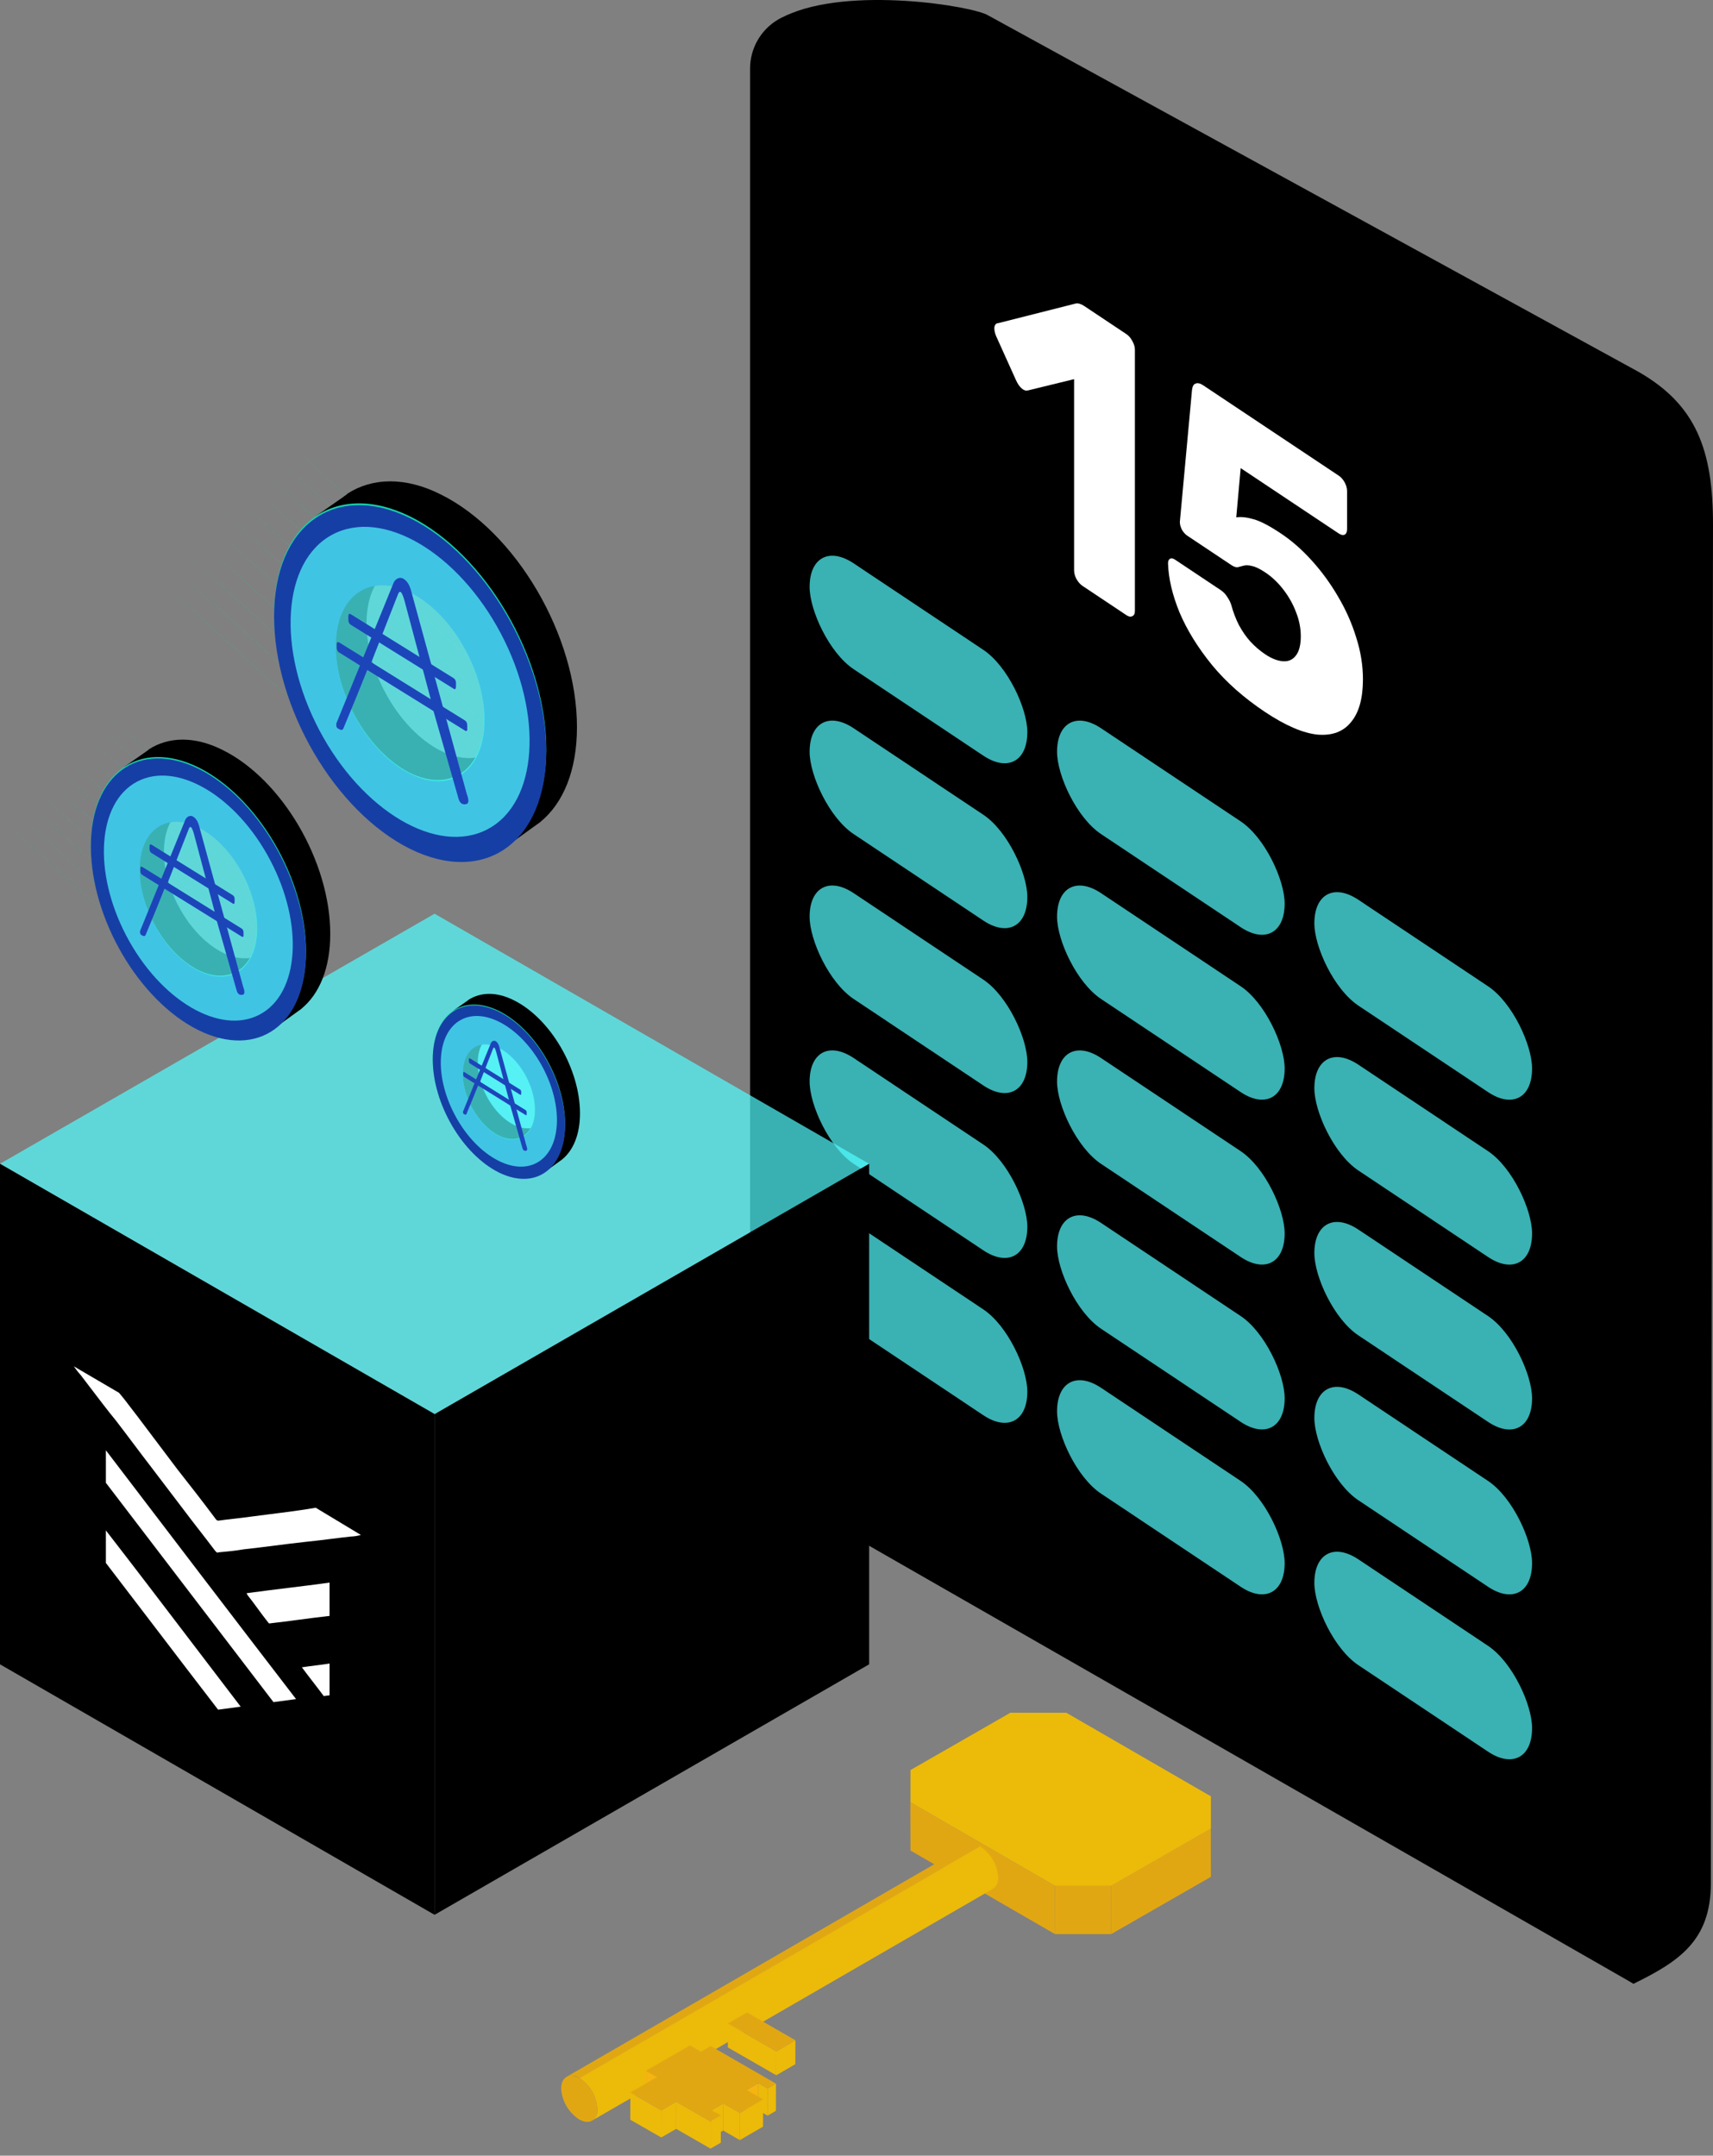 <svg width="174" height="219" viewBox="0 0 174 219" fill="none" xmlns="http://www.w3.org/2000/svg">
<rect x="0" y="0" width="174" height="219" fill="#808080" stroke="none"/>
<path d="M79.771 1.619C86.209 -1.461 98.927 0.631 100.381 1.569L166.444 37.781C172.259 41.118 174.02 45.679 174 53.379L173.782 191.315C173.782 197.15 170.558 199.263 165.93 201.533L85.823 149.21C79.998 145.863 76.923 140.039 76.923 132.358L79.771 1.619Z" fill="url(#paint0_linear_5045_63124)"/>
<path d="M165.93 201.534V55.601C165.93 50.336 163.072 45.484 158.463 42.925L84.795 1.915C83.003 0.917 80.815 0.942 79.046 1.979C77.277 3.016 76.19 4.912 76.191 6.96V150.109L165.93 201.534Z" fill="url(#paint1_linear_5045_63124)"/>
<g opacity="0.7">
<rect width="26.58" height="10.751" rx="5.375" transform="matrix(0.832 0.555 0 1 82.238 54.248)" fill="#52FCFF"/>
<rect width="27.788" height="10.751" rx="5.375" transform="matrix(0.832 0.555 0 1 107.371 71.002)" fill="#52FCFF"/>
<rect width="26.58" height="10.751" rx="5.375" transform="matrix(0.832 0.555 0 1 133.508 88.428)" fill="#52FCFF"/>
</g>
<g opacity="0.7">
<rect width="26.58" height="10.751" rx="5.375" transform="matrix(0.832 0.555 0 1 82.238 71)" fill="#52FCFF"/>
<rect width="27.788" height="10.751" rx="5.375" transform="matrix(0.832 0.555 0 1 107.371 87.754)" fill="#52FCFF"/>
<rect width="26.58" height="10.751" rx="5.375" transform="matrix(0.832 0.555 0 1 133.508 105.18)" fill="#52FCFF"/>
</g>
<g opacity="0.7">
<rect width="26.58" height="10.751" rx="5.375" transform="matrix(0.832 0.555 0 1 82.238 87.752)" fill="#52FCFF"/>
<rect width="27.788" height="10.751" rx="5.375" transform="matrix(0.832 0.555 0 1 107.371 104.506)" fill="#52FCFF"/>
<rect width="26.58" height="10.751" rx="5.375" transform="matrix(0.832 0.555 0 1 133.508 121.932)" fill="#52FCFF"/>
</g>
<g opacity="0.7">
<rect width="26.58" height="10.751" rx="5.375" transform="matrix(0.832 0.555 0 1 82.238 104.502)" fill="#52FCFF"/>
<rect width="27.788" height="10.751" rx="5.375" transform="matrix(0.832 0.555 0 1 107.371 121.256)" fill="#52FCFF"/>
<rect width="26.58" height="10.751" rx="5.375" transform="matrix(0.832 0.555 0 1 133.508 138.682)" fill="#52FCFF"/>
</g>
<g opacity="0.7">
<rect width="26.58" height="10.751" rx="5.375" transform="matrix(0.832 0.555 0 1 82.238 121.254)" fill="#52FCFF"/>
<rect width="27.788" height="10.751" rx="5.375" transform="matrix(0.832 0.555 0 1 107.371 138.008)" fill="#52FCFF"/>
<rect width="26.58" height="10.751" rx="5.375" transform="matrix(0.832 0.555 0 1 133.508 155.434)" fill="#52FCFF"/>
</g>
<path opacity="0.7" d="M88.284 118.231L44.163 143.656H44.142L0 118.231L44.142 92.826L88.284 118.231Z" fill="#52FCFF"/>
<path d="M88.285 118.23V169.081L44.143 194.528V143.656H44.164L88.285 118.23Z" fill="url(#paint2_linear_5045_63124)"/>
<path d="M44.142 143.656V194.528L0 169.081V118.23L44.142 143.656Z" fill="url(#paint3_linear_5045_63124)"/>
<path d="M25.335 154.096C24.817 154.173 24.299 154.231 23.781 154.289C23.263 154.346 22.745 154.404 22.227 154.481C22.079 154.481 22.005 154.481 21.857 154.25C20.598 152.56 19.34 150.946 18.008 149.256L14.011 143.954C13.772 143.651 13.543 143.348 13.316 143.048C12.91 142.512 12.514 141.988 12.087 141.496L7.498 138.807C7.72 139.114 7.942 139.421 8.164 139.652C8.526 140.122 8.889 140.599 9.253 141.079C10.08 142.168 10.918 143.272 11.791 144.339C12.383 145.107 12.975 145.895 13.567 146.682C14.159 147.47 14.751 148.257 15.344 149.025L18.674 153.405C19.192 154.096 19.729 154.788 20.265 155.479C20.802 156.171 21.339 156.863 21.857 157.554C22.005 157.708 22.079 157.784 22.153 157.708C23.041 157.631 23.855 157.554 24.743 157.4C25.816 157.285 26.871 157.151 27.926 157.016C28.98 156.882 30.035 156.747 31.108 156.632C31.935 156.55 32.762 156.447 33.578 156.345C34.296 156.255 35.005 156.166 35.697 156.094C35.993 156.094 36.363 156.017 36.659 155.94L32.071 153.174C30.528 153.441 28.986 153.634 27.419 153.83C26.73 153.916 26.036 154.003 25.335 154.096Z" fill="white"/>
<path d="M30.072 172.613L27.778 172.921C24.928 169.194 22.097 165.487 19.266 161.78C16.435 158.073 13.604 154.365 10.755 150.639V147.335L10.756 147.337C17.195 155.788 23.633 164.239 30.072 172.613Z" fill="white"/>
<path d="M10.755 155.479C13.699 159.275 16.613 163.103 19.535 166.941C21.167 169.085 22.803 171.234 24.447 173.382L22.153 173.689C20.005 170.901 17.879 168.114 15.764 165.34C14.091 163.144 12.422 160.956 10.755 158.783V155.479Z" fill="white"/>
<path d="M33.477 160.781C32.071 160.973 30.664 161.146 29.258 161.319C27.852 161.492 26.445 161.665 25.039 161.857C25.113 161.933 25.113 162.01 25.113 162.01C25.483 162.471 25.835 162.951 26.186 163.432C26.538 163.912 26.89 164.392 27.26 164.853L27.334 164.93C28.37 164.815 29.387 164.68 30.405 164.546C31.423 164.411 32.441 164.277 33.477 164.162V160.781Z" fill="white"/>
<path d="M32.071 169.194C32.533 169.137 32.996 169.079 33.477 169.002V172.229L32.885 172.306C32.515 171.807 32.145 171.326 31.774 170.846C31.404 170.366 31.034 169.886 30.664 169.386C31.145 169.309 31.608 169.252 32.071 169.194Z" fill="white"/>
<path d="M92.471 183.104L92.484 187.999L107.17 196.493L107.157 191.597L92.471 183.104Z" fill="#E1A713"/>
<path d="M112.848 191.604L112.861 196.493L123 190.669L122.987 185.773L112.848 191.604Z" fill="#E1A713"/>
<path d="M107.156 191.596L107.169 196.492H112.861L112.848 191.602L107.156 191.596Z" fill="#E1A713"/>
<path d="M102.629 174H108.314L123 182.493V185.773L112.861 191.596H107.169L92.483 183.103C92.483 181.824 92.483 181.115 92.483 179.823L102.629 174Z" fill="#ECBA09"/>
<path d="M98.254 187.449L57.539 210.995C57.752 210.897 57.988 210.857 58.221 210.879C58.455 210.901 58.679 210.985 58.87 211.121L99.586 187.575C99.397 187.434 99.173 187.348 98.938 187.326C98.703 187.304 98.467 187.346 98.254 187.449Z" fill="#E1A713"/>
<path d="M60.135 215.439L100.851 191.894C101.037 191.763 101.185 191.586 101.279 191.38C101.374 191.174 101.412 190.947 101.39 190.721C101.355 190.09 101.17 189.477 100.852 188.93C100.534 188.384 100.091 187.919 99.56 187.574L58.844 211.12C59.378 211.463 59.823 211.928 60.14 212.477C60.457 213.025 60.638 213.641 60.668 214.273C60.691 214.497 60.654 214.723 60.561 214.928C60.467 215.133 60.32 215.31 60.135 215.439Z" fill="#ECBA09"/>
<path d="M58.844 211.121C57.832 210.538 57.007 211.009 57 212.168C57.036 212.799 57.22 213.412 57.538 213.959C57.856 214.506 58.299 214.97 58.831 215.315C59.843 215.898 60.668 215.428 60.668 214.275C60.638 213.643 60.457 213.027 60.14 212.478C59.822 211.93 59.378 211.465 58.844 211.121Z" fill="#E1A713"/>
<path d="M66.727 211.022L66.72 213.784L65.602 213.148L65.608 210.379L66.727 211.022Z" fill="#F5B40F"/>
<path d="M77.977 212.168L77.97 214.931L77.025 214.388L77.031 211.625L77.977 212.168Z" fill="#ECBA09"/>
<path d="M78.822 211.678L78.816 214.44L77.97 214.931L77.977 212.168L78.822 211.678Z" fill="#ECBA09"/>
<path d="M77.031 211.625L77.025 214.388L75.826 215.083L75.833 212.321L77.031 211.625Z" fill="#F5B40F"/>
<path d="M73.477 213.684L73.463 216.446L72.272 217.135L72.278 214.373L73.477 213.684Z" fill="#ECBA09"/>
<path d="M67.172 214.387L67.165 217.149L64.023 215.347L64.03 212.578L67.172 214.387Z" fill="#ECBA09"/>
<path d="M68.689 213.512L68.683 216.274L67.165 217.149L67.172 214.386L68.689 213.512Z" fill="#ECBA09"/>
<path d="M77.518 213.281L77.504 216.051L75.148 217.415L75.154 214.646L77.518 213.281Z" fill="#ECBA09"/>
<path d="M75.154 214.644L75.148 217.414L73.463 216.446L73.477 213.684L75.154 214.644Z" fill="#ECBA09"/>
<path d="M72.178 215.519L72.171 218.282L68.683 216.274L68.689 213.512L72.178 215.519Z" fill="#ECBA09"/>
<path d="M78.822 211.677L77.977 212.167L77.031 211.624L75.833 212.32L77.517 213.281L75.154 214.645L73.477 213.685L72.278 214.374L73.224 214.917L72.178 215.52L68.69 213.512L67.172 214.387L64.03 212.578L66.726 211.021L65.608 210.379L70.088 207.795L71.2 208.438L72.192 207.861L78.822 211.677Z" fill="#E1A713"/>
<path d="M73.225 214.916L73.218 217.679L72.173 218.282L72.179 215.519L73.225 214.916Z" fill="#ECBA09"/>
<path d="M80.793 207.271L80.786 209.703L78.849 210.829L78.856 208.398L80.793 207.271Z" fill="#ECBA09"/>
<path d="M78.856 208.397L78.849 210.829L73.929 208L73.936 205.568L78.856 208.397Z" fill="#ECBA09"/>
<path d="M80.793 207.272L78.856 208.398L73.936 205.569L75.88 204.449L80.793 207.272Z" fill="#E1A713"/>
<path fillRule="evenodd" clipRule="evenodd" d="M10.025 71.744C10.407 72.062 35.974 95.333 35.974 95.333L10.025 71.744Z" fill="#17D1AA"/>
<path fillRule="evenodd" clipRule="evenodd" d="M9.02 72.875C9.401 73.193 34.968 96.464 34.968 96.464L9.02 72.875Z" fill="#17D1AA"/>
<path fillRule="evenodd" clipRule="evenodd" d="M8.014 74.004C8.395 74.322 33.962 97.593 33.962 97.593L8.014 74.004Z" fill="#17D1AA"/>
<path fillRule="evenodd" clipRule="evenodd" d="M7.008 75.135C7.389 75.453 32.956 98.723 32.956 98.723L7.008 75.135Z" fill="#17D1AA"/>
<path fillRule="evenodd" clipRule="evenodd" d="M6.002 76.264C6.384 76.582 31.95 99.852 31.95 99.852L6.002 76.264Z" fill="#17D1AA"/>
<path fillRule="evenodd" clipRule="evenodd" d="M4.996 77.394C5.378 77.712 30.944 100.983 30.944 100.983L4.996 77.394Z" fill="#17D1AA"/>
<path fillRule="evenodd" clipRule="evenodd" d="M4.023 78.523C4.405 78.841 29.972 102.112 29.972 102.112L4.023 78.523Z" fill="#17D1AA"/>
<path fillRule="evenodd" clipRule="evenodd" d="M3.018 79.654C3.399 79.972 28.966 103.243 28.966 103.243L3.018 79.654Z" fill="#17D1AA"/>
<path fillRule="evenodd" clipRule="evenodd" d="M2.012 80.785C2.393 81.103 27.96 104.374 27.96 104.374L2.012 80.785Z" fill="#17D1AA"/>
<path fillRule="evenodd" clipRule="evenodd" d="M1.006 81.914C1.387 82.232 26.954 105.503 26.954 105.503L1.006 81.914Z" fill="#17D1AA"/>
<path fillRule="evenodd" clipRule="evenodd" d="M0 83.045C0.382 83.363 25.948 106.634 25.948 106.634L0 83.045Z" fill="#17D1AA"/>
<path fillRule="evenodd" clipRule="evenodd" d="M22.619 102.784C16.583 99.782 11.691 91.449 11.691 84.104C11.691 81.349 12.385 79.16 13.53 77.641L12.593 77.924L14.813 76.37C14.848 76.335 14.892 76.308 14.935 76.282C14.978 76.255 15.022 76.229 15.056 76.194L15.126 76.123C17.103 74.852 19.739 74.746 22.619 76.194C28.655 79.195 33.546 87.529 33.546 94.874C33.546 98.37 32.436 100.983 30.632 102.466L30.598 102.501C30.494 102.572 30.398 102.643 30.303 102.713C30.207 102.784 30.112 102.854 30.008 102.925L27.857 104.479L27.961 103.737C26.365 104.02 24.561 103.737 22.619 102.784ZM22.619 82.232C19.323 80.608 16.652 82.515 16.652 86.54C16.652 90.531 19.323 95.121 22.619 96.781C25.914 98.405 28.585 96.498 28.585 92.473C28.585 88.447 25.914 83.856 22.619 82.232Z" fill="url(#paint4_linear_5045_63124)"/>
<path fillRule="evenodd" clipRule="evenodd" d="M20.156 104.514C14.12 101.512 9.229 93.178 9.229 85.833C9.229 78.524 14.12 74.993 20.156 77.959C26.192 80.96 31.083 89.294 31.083 96.639C31.083 103.949 26.192 107.48 20.156 104.514ZM20.121 83.997C16.826 82.373 14.155 84.28 14.155 88.305C14.155 92.296 16.826 96.886 20.121 98.546C23.417 100.17 26.088 98.263 26.088 94.238C26.088 90.212 23.417 85.622 20.121 83.997Z" fill="#17D1AA"/>
<path fillRule="evenodd" clipRule="evenodd" d="M9.229 85.976C9.229 78.666 14.12 75.135 20.156 78.101C26.157 81.067 31.049 89.436 31.083 96.781C31.083 104.091 26.192 107.622 20.156 104.656C14.12 101.655 9.229 93.321 9.229 85.976ZM14.189 88.377C14.189 92.403 16.86 96.993 20.156 98.618C23.451 100.277 26.122 98.335 26.122 94.31C26.122 90.284 23.451 85.694 20.156 84.069C16.86 82.445 14.189 84.352 14.189 88.377Z" fill="#163FA5"/>
<ellipse opacity="0.7" cx="8.254" cy="13.367" rx="8.254" ry="13.367" transform="matrix(0.884 -0.468 0.466 0.885 6.621 83.273)" fill="#52FCFF"/>
<path fillRule="evenodd" clipRule="evenodd" d="M21.993 93.46L24.04 100.629C24.109 100.876 24.283 101.159 24.664 101.053C24.942 100.982 24.803 100.523 24.699 100.24L20.259 84.032C20.155 83.608 19.981 83.185 19.634 82.973C19.322 82.761 18.975 82.973 18.836 83.255L14.223 94.591V94.661C14.223 94.873 14.257 94.944 14.466 95.05C14.604 95.12 14.708 95.12 14.778 95.014C15.402 93.531 16.165 91.66 16.755 90.177L21.993 93.46ZM19.149 84.279C19.322 83.785 19.496 83.997 19.704 84.738L21.82 92.684L17.033 89.682L19.149 84.279Z" fill="#1D45BA"/>
<path fillRule="evenodd" clipRule="evenodd" d="M24.561 95.155L14.431 88.87C14.327 88.799 14.258 88.658 14.258 88.517V88.199C14.258 88.058 14.327 88.022 14.431 88.058L24.561 94.343C24.665 94.414 24.734 94.555 24.734 94.696V95.014C24.769 95.155 24.665 95.226 24.561 95.155Z" fill="#1D45BA"/>
<path fillRule="evenodd" clipRule="evenodd" d="M23.658 91.801L15.367 86.645C15.263 86.575 15.193 86.433 15.193 86.292V85.939C15.193 85.798 15.263 85.763 15.367 85.798L23.658 90.954C23.762 91.024 23.831 91.165 23.831 91.307V91.624C23.831 91.801 23.762 91.872 23.658 91.801Z" fill="#1D45BA"/>
<path fillRule="evenodd" clipRule="evenodd" d="M44.449 98.881C44.684 99.076 60.405 113.385 60.405 113.385L44.449 98.881Z" fill="#17D1AA"/>
<path fillRule="evenodd" clipRule="evenodd" d="M43.832 99.576C44.067 99.772 59.788 114.081 59.788 114.081L43.832 99.576Z" fill="#17D1AA"/>
<path fillRule="evenodd" clipRule="evenodd" d="M43.213 100.271C43.447 100.467 59.168 114.776 59.168 114.776L43.213 100.271Z" fill="#17D1AA"/>
<path fillRule="evenodd" clipRule="evenodd" d="M42.594 100.965C42.828 101.16 58.549 115.469 58.549 115.469L42.594 100.965Z" fill="#17D1AA"/>
<path fillRule="evenodd" clipRule="evenodd" d="M41.977 101.66C42.211 101.856 57.932 116.165 57.932 116.165L41.977 101.66Z" fill="#17D1AA"/>
<path fillRule="evenodd" clipRule="evenodd" d="M41.357 102.355C41.592 102.551 57.313 116.86 57.313 116.86L41.357 102.355Z" fill="#17D1AA"/>
<path fillRule="evenodd" clipRule="evenodd" d="M40.76 103.049C40.994 103.244 56.715 117.553 56.715 117.553L40.76 103.049Z" fill="#17D1AA"/>
<path fillRule="evenodd" clipRule="evenodd" d="M40.141 103.744C40.375 103.94 56.096 118.249 56.096 118.249L40.141 103.744Z" fill="#17D1AA"/>
<path fillRule="evenodd" clipRule="evenodd" d="M39.523 104.439C39.758 104.635 55.479 118.944 55.479 118.944L39.523 104.439Z" fill="#17D1AA"/>
<path fillRule="evenodd" clipRule="evenodd" d="M38.904 105.135C39.139 105.33 54.86 119.639 54.86 119.639L38.904 105.135Z" fill="#17D1AA"/>
<path fillRule="evenodd" clipRule="evenodd" d="M38.285 105.828C38.52 106.024 54.241 120.333 54.241 120.333L38.285 105.828Z" fill="#17D1AA"/>
<path fillRule="evenodd" clipRule="evenodd" d="M52.194 117.968C48.482 116.122 45.475 110.998 45.475 106.481C45.475 104.788 45.901 103.441 46.605 102.508L46.029 102.681L47.394 101.726C47.416 101.704 47.442 101.688 47.469 101.672C47.496 101.655 47.522 101.639 47.544 101.617L47.586 101.574C48.802 100.792 50.423 100.727 52.194 101.617C55.905 103.463 58.913 108.587 58.913 113.104C58.913 115.253 58.23 116.86 57.121 117.772L57.1 117.794C57.036 117.837 56.977 117.881 56.919 117.924C56.86 117.968 56.801 118.011 56.737 118.054L55.415 119.01L55.479 118.554C54.498 118.728 53.388 118.554 52.194 117.968ZM52.194 105.33C50.167 104.332 48.525 105.504 48.525 107.979C48.525 110.433 50.167 113.256 52.194 114.276C54.22 115.275 55.863 114.103 55.863 111.627C55.863 109.152 54.22 106.329 52.194 105.33Z" fill="url(#paint5_linear_5045_63124)"/>
<path fillRule="evenodd" clipRule="evenodd" d="M50.678 119.031C46.967 117.185 43.959 112.061 43.959 107.545C43.959 103.05 46.967 100.879 50.678 102.703C54.39 104.548 57.397 109.673 57.397 114.189C57.397 118.684 54.39 120.855 50.678 119.031ZM50.657 106.415C48.63 105.417 46.988 106.589 46.988 109.065C46.988 111.518 48.63 114.341 50.657 115.361C52.683 116.36 54.326 115.188 54.326 112.712C54.326 110.237 52.683 107.414 50.657 106.415Z" fill="#17D1AA"/>
<path fillRule="evenodd" clipRule="evenodd" d="M43.959 107.631C43.959 103.136 46.967 100.965 50.678 102.789C54.368 104.612 57.376 109.759 57.397 114.275C57.397 118.77 54.39 120.941 50.678 119.117C46.967 117.271 43.959 112.147 43.959 107.631ZM47.009 109.107C47.009 111.582 48.651 114.405 50.678 115.404C52.704 116.424 54.347 115.23 54.347 112.755C54.347 110.28 52.704 107.457 50.678 106.458C48.651 105.459 47.009 106.632 47.009 109.107Z" fill="#163FA5"/>
<ellipse opacity="0.7" cx="5.075" cy="8.219" rx="5.075" ry="8.219" transform="matrix(0.884 -0.468 0.466 0.885 42.357 105.971)" fill="#52FCFF"/>
<path fillRule="evenodd" clipRule="evenodd" d="M51.809 112.234L53.068 116.642C53.111 116.794 53.217 116.968 53.452 116.903C53.623 116.859 53.537 116.577 53.473 116.403L50.743 106.437C50.679 106.176 50.572 105.916 50.359 105.785C50.167 105.655 49.954 105.785 49.868 105.959L47.031 112.929V112.972C47.031 113.103 47.053 113.146 47.181 113.211C47.266 113.255 47.33 113.255 47.373 113.19C47.757 112.278 48.226 111.127 48.588 110.215L51.809 112.234ZM50.06 106.589C50.167 106.285 50.274 106.415 50.402 106.871L51.703 111.757L48.759 109.911L50.06 106.589Z" fill="#1D45BA"/>
<path fillRule="evenodd" clipRule="evenodd" d="M53.388 113.277L47.159 109.412C47.095 109.368 47.053 109.281 47.053 109.194V108.999C47.053 108.912 47.095 108.89 47.159 108.912L53.388 112.777C53.452 112.821 53.495 112.907 53.495 112.994V113.19C53.516 113.277 53.452 113.32 53.388 113.277Z" fill="#1D45BA"/>
<path fillRule="evenodd" clipRule="evenodd" d="M52.834 111.213L47.736 108.043C47.672 107.999 47.629 107.912 47.629 107.825V107.608C47.629 107.522 47.672 107.5 47.736 107.522L52.834 110.692C52.898 110.735 52.94 110.822 52.94 110.909V111.104C52.94 111.213 52.898 111.256 52.834 111.213Z" fill="#1D45BA"/>
<path fillRule="evenodd" clipRule="evenodd" d="M28.848 44.605C29.33 45.008 61.677 74.45 61.677 74.45L28.848 44.605Z" fill="#17D1AA"/>
<path fillRule="evenodd" clipRule="evenodd" d="M27.576 46.035C28.059 46.437 60.406 75.879 60.406 75.879L27.576 46.035Z" fill="#17D1AA"/>
<path fillRule="evenodd" clipRule="evenodd" d="M26.303 47.465C26.785 47.867 59.132 77.309 59.132 77.309L26.303 47.465Z" fill="#17D1AA"/>
<path fillRule="evenodd" clipRule="evenodd" d="M25.029 48.895C25.512 49.297 57.859 78.739 57.859 78.739L25.029 48.895Z" fill="#17D1AA"/>
<path fillRule="evenodd" clipRule="evenodd" d="M23.758 50.324C24.241 50.726 56.587 80.168 56.587 80.168L23.758 50.324Z" fill="#17D1AA"/>
<path fillRule="evenodd" clipRule="evenodd" d="M22.484 51.754C22.967 52.156 55.314 81.598 55.314 81.598L22.484 51.754Z" fill="#17D1AA"/>
<path fillRule="evenodd" clipRule="evenodd" d="M21.256 53.184C21.739 53.586 54.085 83.028 54.085 83.028L21.256 53.184Z" fill="#17D1AA"/>
<path fillRule="evenodd" clipRule="evenodd" d="M19.982 54.613C20.465 55.015 52.812 84.457 52.812 84.457L19.982 54.613Z" fill="#17D1AA"/>
<path fillRule="evenodd" clipRule="evenodd" d="M18.709 56.043C19.192 56.445 51.538 85.887 51.538 85.887L18.709 56.043Z" fill="#17D1AA"/>
<path fillRule="evenodd" clipRule="evenodd" d="M17.438 57.473C17.92 57.875 50.267 87.317 50.267 87.317L17.438 57.473Z" fill="#17D1AA"/>
<path fillRule="evenodd" clipRule="evenodd" d="M16.164 58.902C16.647 59.304 48.993 88.746 48.993 88.746L16.164 58.902Z" fill="#17D1AA"/>
<path fillRule="evenodd" clipRule="evenodd" d="M44.78 83.877C37.144 80.079 30.955 69.535 30.955 60.243C30.955 56.758 31.833 53.988 33.281 52.067L32.096 52.424L34.905 50.459C34.949 50.414 35.004 50.38 35.059 50.347C35.114 50.313 35.169 50.28 35.212 50.235L35.3 50.146C37.802 48.537 41.138 48.403 44.78 50.235C52.417 54.033 58.606 64.576 58.606 73.869C58.606 78.292 57.201 81.598 54.919 83.475L54.875 83.519C54.743 83.609 54.623 83.698 54.502 83.787C54.381 83.877 54.261 83.966 54.129 84.055L51.408 86.021L51.539 85.083C49.52 85.441 47.238 85.083 44.78 83.877ZM44.781 57.875C40.611 55.819 37.231 58.232 37.231 63.325C37.231 68.374 40.611 74.182 44.781 76.281C48.95 78.337 52.33 75.924 52.33 70.831C52.33 65.738 48.95 59.93 44.781 57.875Z" fill="url(#paint6_linear_5045_63124)"/>
<path fillRule="evenodd" clipRule="evenodd" d="M41.665 86.065C34.028 82.267 27.84 71.724 27.84 62.431C27.84 53.183 34.028 48.715 41.665 52.468C49.302 56.265 55.49 66.809 55.49 76.102C55.49 85.35 49.302 89.818 41.665 86.065ZM41.621 60.107C37.452 58.052 34.072 60.465 34.072 65.558C34.072 70.606 37.452 76.414 41.621 78.514C45.791 80.569 49.17 78.157 49.17 73.064C49.17 67.971 45.791 62.163 41.621 60.107Z" fill="#17D1AA"/>
<path fillRule="evenodd" clipRule="evenodd" d="M27.84 62.61C27.84 53.362 34.028 48.895 41.665 52.648C49.258 56.4 55.447 66.989 55.49 76.281C55.49 85.53 49.302 89.997 41.665 86.244C34.028 82.447 27.84 71.903 27.84 62.61ZM34.116 65.648C34.116 70.741 37.495 76.549 41.665 78.605C45.834 80.704 49.214 78.247 49.214 73.154C49.214 68.061 45.834 62.253 41.665 60.198C37.495 58.143 34.116 60.555 34.116 65.648Z" fill="#163FA5"/>
<ellipse opacity="0.7" cx="10.443" cy="16.912" rx="10.443" ry="16.912" transform="matrix(0.884 -0.468 0.466 0.885 24.543 59.191)" fill="#52FCFF"/>
<path fillRule="evenodd" clipRule="evenodd" d="M43.989 72.081L46.579 81.15C46.667 81.463 46.886 81.821 47.369 81.686C47.72 81.597 47.545 81.016 47.413 80.659L41.795 60.152C41.663 59.616 41.444 59.08 41.005 58.812C40.61 58.544 40.171 58.812 39.995 59.169L34.158 73.511V73.6C34.158 73.868 34.202 73.957 34.465 74.091C34.641 74.181 34.773 74.181 34.86 74.047C35.651 72.17 36.616 69.802 37.362 67.926L43.989 72.081ZM40.391 60.465C40.61 59.84 40.83 60.108 41.093 61.046L43.77 71.099L37.714 67.301L40.391 60.465Z" fill="#1D45BA"/>
<path fillRule="evenodd" clipRule="evenodd" d="M47.238 74.227L34.423 66.274C34.291 66.185 34.203 66.006 34.203 65.827V65.425C34.203 65.247 34.291 65.202 34.423 65.247L47.238 73.199C47.37 73.288 47.458 73.467 47.458 73.646V74.048C47.502 74.227 47.37 74.316 47.238 74.227Z" fill="#1D45BA"/>
<path fillRule="evenodd" clipRule="evenodd" d="M46.096 69.98L35.606 63.458C35.474 63.368 35.387 63.189 35.387 63.011V62.564C35.387 62.385 35.474 62.341 35.606 62.385L46.096 68.908C46.227 68.997 46.315 69.176 46.315 69.355V69.757C46.315 69.98 46.227 70.07 46.096 69.98Z" fill="#1D45BA"/>
<path d="M109.96 59.525C109.732 59.373 109.526 59.14 109.343 58.828C109.183 58.531 109.103 58.233 109.103 57.933V38.519L104.402 39.667C104.196 39.72 103.979 39.644 103.75 39.437C103.544 39.245 103.361 38.974 103.201 38.622L101.176 34.132C101.039 33.795 100.982 33.499 101.005 33.242C101.051 32.974 101.188 32.834 101.417 32.824L109.309 30.825C109.446 30.807 109.572 30.823 109.686 30.872C109.823 30.909 109.972 30.981 110.132 31.088L114.421 33.947C114.65 34.1 114.844 34.325 115.004 34.622C115.187 34.934 115.279 35.24 115.279 35.539V62.051C115.279 62.35 115.187 62.534 115.004 62.602C114.844 62.686 114.65 62.651 114.421 62.499L109.96 59.525Z" fill="white"/>
<path d="M128.492 72.328C126.341 70.894 124.546 69.303 123.105 67.553C121.663 65.777 120.565 63.998 119.811 62.217C119.079 60.424 118.69 58.764 118.644 57.238C118.644 56.993 118.713 56.835 118.85 56.764C118.987 56.692 119.159 56.725 119.365 56.862L123.962 59.927C124.26 60.125 124.489 60.359 124.649 60.629C124.832 60.887 124.969 61.156 125.06 61.434C125.266 62.197 125.529 62.889 125.85 63.51C126.193 64.147 126.582 64.705 127.016 65.185C127.474 65.68 127.977 66.111 128.526 66.477C129.166 66.904 129.761 67.138 130.31 67.177C130.859 67.217 131.294 67.031 131.614 66.619C131.957 66.195 132.129 65.534 132.129 64.637C132.129 63.821 131.969 63.008 131.648 62.196C131.351 61.4 130.928 60.642 130.379 59.922C129.83 59.203 129.212 58.614 128.526 58.157C127.977 57.791 127.531 57.575 127.188 57.509C126.845 57.416 126.559 57.403 126.33 57.468C126.101 57.532 125.895 57.586 125.712 57.627C125.529 57.641 125.323 57.572 125.095 57.419L120.6 54.422C120.394 54.285 120.211 54.081 120.051 53.812C119.914 53.53 119.845 53.267 119.845 53.022L121.08 39.61C121.126 39.233 121.252 39.018 121.458 38.965C121.663 38.884 121.915 38.943 122.212 39.142L135.972 48.315C136.223 48.482 136.429 48.715 136.589 49.012C136.75 49.309 136.83 49.607 136.83 49.906V53.74C136.83 54.039 136.75 54.231 136.589 54.314C136.429 54.398 136.223 54.356 135.972 54.188L126.021 47.554L125.575 52.559C126.078 52.487 126.662 52.549 127.325 52.747C128.011 52.932 128.938 53.414 130.104 54.192C131.202 54.924 132.243 55.835 133.227 56.926C134.233 58.032 135.125 59.252 135.903 60.587C136.704 61.936 137.321 63.327 137.756 64.759C138.214 66.178 138.442 67.595 138.442 69.009C138.442 70.94 138.042 72.386 137.241 73.348C136.464 74.325 135.331 74.753 133.844 74.632C132.358 74.484 130.573 73.716 128.492 72.328Z" fill="white"/>
<defs>
<linearGradient id="paint0_linear_5045_63124" x1="70.658" y1="226.431" x2="70.658" y2="-1.063" gradientUnits="userSpaceOnUse">
<stop stopColor="#1D45BA"/>
<stop offset="0.42" stopColor="#1D47BA"/>
<stop offset="0.572" stopColor="#1D4EB9"/>
<stop offset="0.68" stopColor="#1C59B8"/>
<stop offset="0.767" stopColor="#1B6AB6"/>
<stop offset="0.842" stopColor="#1A80B3"/>
<stop offset="0.908" stopColor="#199CB0"/>
<stop offset="0.966" stopColor="#18BBAD"/>
<stop offset="1" stopColor="#17D1AA"/>
</linearGradient>
<linearGradient id="paint1_linear_5045_63124" x1="193.588" y1="-22.155" x2="37.734" y2="4.18" gradientUnits="userSpaceOnUse">
<stop stopColor="#17D1AA"/>
<stop offset="0.066" stopColor="#1AC2AE"/>
<stop offset="0.265" stopColor="#229BB8"/>
<stop offset="0.462" stopColor="#297CC0"/>
<stop offset="0.652" stopColor="#2D66C6"/>
<stop offset="0.835" stopColor="#3059CA"/>
<stop offset="1" stopColor="#3154CB"/>
</linearGradient>
<linearGradient id="paint2_linear_5045_63124" x1="75.001" y1="103.5" x2="141.397" y2="165.951" gradientUnits="userSpaceOnUse">
<stop stopColor="#17D1AA"/>
<stop offset="0.066" stopColor="#1AC2AE"/>
<stop offset="0.265" stopColor="#229BB8"/>
<stop offset="0.462" stopColor="#297CC0"/>
<stop offset="0.652" stopColor="#2D66C6"/>
<stop offset="0.835" stopColor="#3059CA"/>
<stop offset="1" stopColor="#3154CB"/>
</linearGradient>
<linearGradient id="paint3_linear_5045_63124" x1="-13.605" y1="109.343" x2="61.662" y2="125.771" gradientUnits="userSpaceOnUse">
<stop stopColor="#17D1AA"/>
<stop offset="0.066" stopColor="#1AC2AE"/>
<stop offset="0.265" stopColor="#229BB8"/>
<stop offset="0.462" stopColor="#297CC0"/>
<stop offset="0.652" stopColor="#2D66C6"/>
<stop offset="0.835" stopColor="#3059CA"/>
<stop offset="1" stopColor="#3154CB"/>
</linearGradient>
<linearGradient id="paint4_linear_5045_63124" x1="34.956" y1="108.035" x2="34.956" y2="74.916" gradientUnits="userSpaceOnUse">
<stop stopColor="#1D45BA"/>
<stop offset="0.42" stopColor="#1D47BA"/>
<stop offset="0.572" stopColor="#1D4EB9"/>
<stop offset="0.68" stopColor="#1C59B8"/>
<stop offset="0.767" stopColor="#1B6AB6"/>
<stop offset="0.842" stopColor="#1A80B3"/>
<stop offset="0.908" stopColor="#199CB0"/>
<stop offset="0.966" stopColor="#18BBAD"/>
<stop offset="1" stopColor="#17D1AA"/>
</linearGradient>
<linearGradient id="paint5_linear_5045_63124" x1="59.78" y1="121.197" x2="59.78" y2="100.832" gradientUnits="userSpaceOnUse">
<stop stopColor="#1D45BA"/>
<stop offset="0.42" stopColor="#1D47BA"/>
<stop offset="0.572" stopColor="#1D4EB9"/>
<stop offset="0.68" stopColor="#1C59B8"/>
<stop offset="0.767" stopColor="#1B6AB6"/>
<stop offset="0.842" stopColor="#1A80B3"/>
<stop offset="0.908" stopColor="#199CB0"/>
<stop offset="0.966" stopColor="#18BBAD"/>
<stop offset="1" stopColor="#17D1AA"/>
</linearGradient>
<linearGradient id="paint6_linear_5045_63124" x1="60.39" y1="90.521" x2="60.39" y2="48.619" gradientUnits="userSpaceOnUse">
<stop stopColor="#1D45BA"/>
<stop offset="0.42" stopColor="#1D47BA"/>
<stop offset="0.572" stopColor="#1D4EB9"/>
<stop offset="0.68" stopColor="#1C59B8"/>
<stop offset="0.767" stopColor="#1B6AB6"/>
<stop offset="0.842" stopColor="#1A80B3"/>
<stop offset="0.908" stopColor="#199CB0"/>
<stop offset="0.966" stopColor="#18BBAD"/>
<stop offset="1" stopColor="#17D1AA"/>
</linearGradient>
</defs>
</svg>
